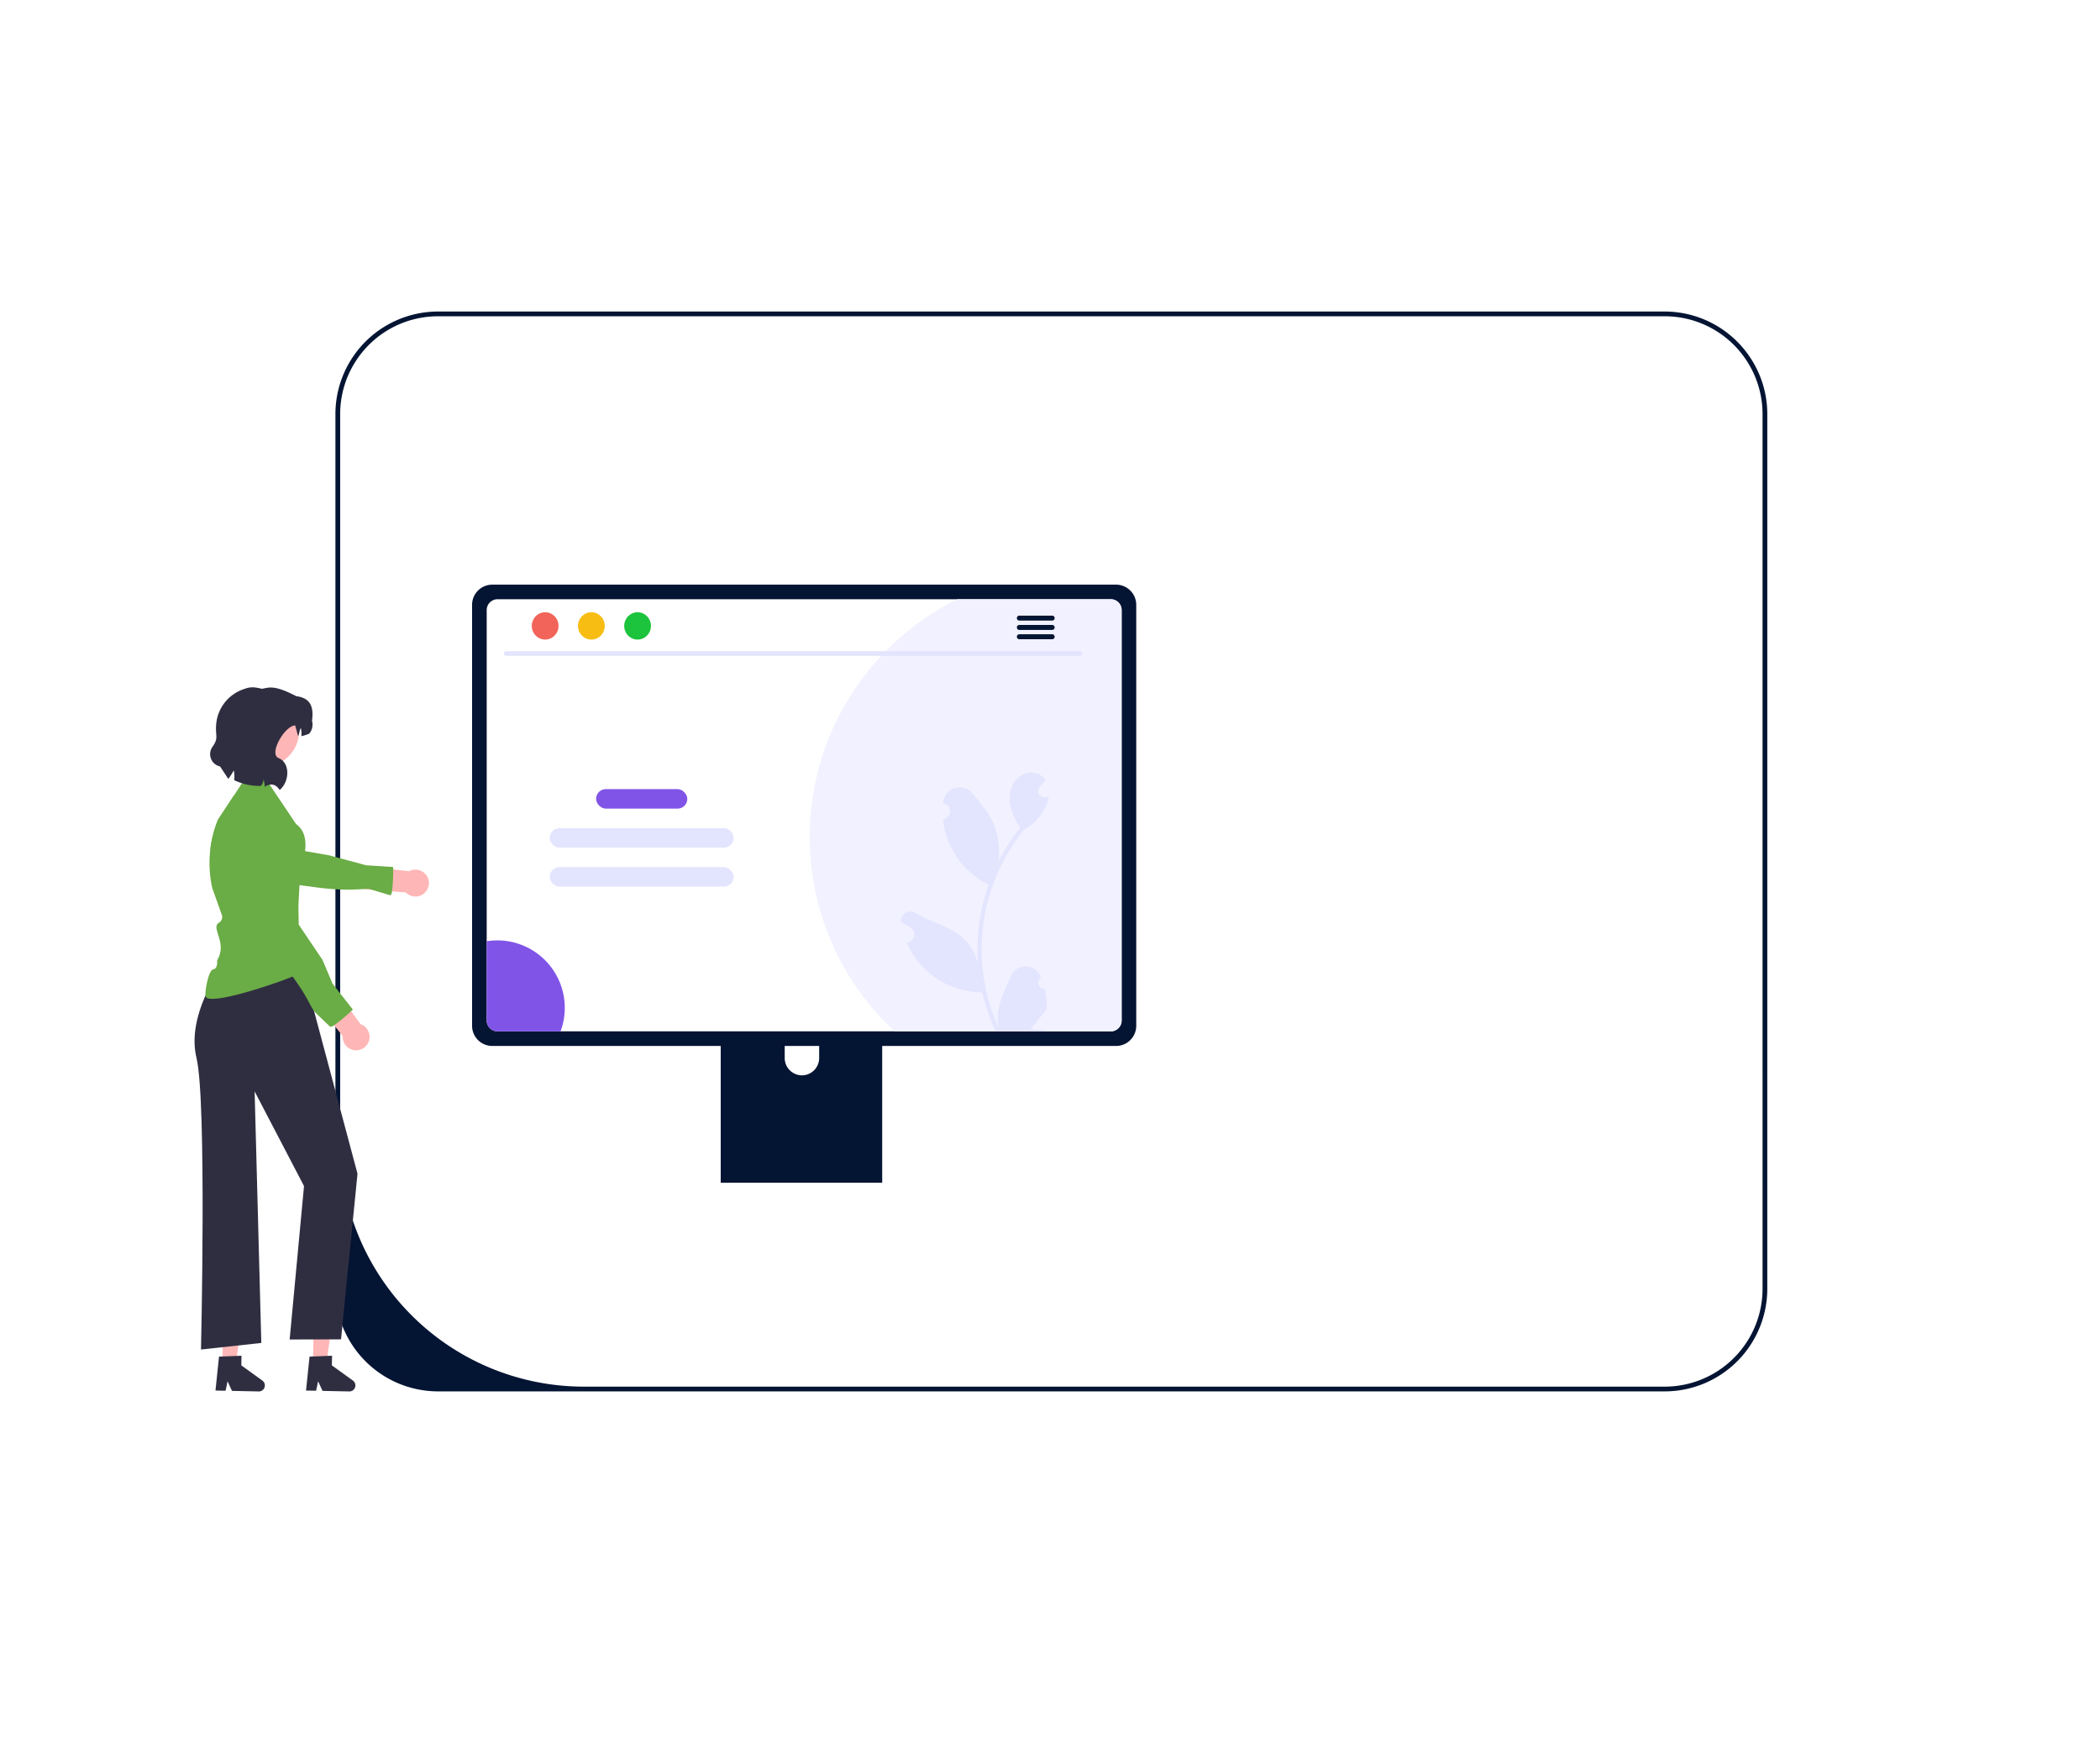 <svg xmlns="http://www.w3.org/2000/svg" xmlns:xlink="http://www.w3.org/1999/xlink" width="933.377" height="776.968" viewBox="0 0 933.377 776.968">
  <defs>
    <filter id="Rectangle_269" x="0" y="0" width="933.377" height="776.968" filterUnits="userSpaceOnUse">
      <feOffset dy="10" input="SourceAlpha"/>
      <feGaussianBlur stdDeviation="49.5" result="blur"/>
      <feFlood flood-color="#353a64" flood-opacity="0.349"/>
      <feComposite operator="in" in2="blur"/>
      <feComposite in="SourceGraphic"/>
    </filter>
  </defs>
  <g id="brnd" transform="translate(2536.5 -2038.532)">
    <g transform="matrix(1, 0, 0, 1, -2536.5, 2038.53)" filter="url(#Rectangle_269)">
      <rect id="Rectangle_269-2" data-name="Rectangle 269" width="636.377" height="479.968" rx="46" transform="translate(148.5 138.5)" fill="#fff"/>
    </g>
    <path id="Path_1379" data-name="Path 1379" d="M635.711,37.615A45.123,45.123,0,0,0,630.6,23.361,45.633,45.633,0,0,0,590.8,0H45.616A45.65,45.65,0,0,0,5.8,23.361,45.55,45.55,0,0,0,0,45.613V434.355a45.662,45.662,0,0,0,45.616,45.613H590.8a45.636,45.636,0,0,0,45.616-45.613V45.613a45.455,45.455,0,0,0-.707-8Zm-1.4,396.74a43.517,43.517,0,0,1-37.575,43.1,43.965,43.965,0,0,1-5.93.4H110.415A108.306,108.306,0,0,1,2.11,369.549V45.613a43.447,43.447,0,0,1,.739-8A43.013,43.013,0,0,1,8.23,23.361,43.478,43.478,0,0,1,45.616,2.11H590.8a43.478,43.478,0,0,1,37.385,21.25,43.438,43.438,0,0,1,6.12,22.253Z" transform="translate(-2387.417 2177)" fill="#041433"/>
    <g id="Group_526" data-name="Group 526" transform="translate(-2484.09 2257.026)">
      <g id="Group_524" data-name="Group 524" transform="translate(157.409 41.365)">
        <path id="Path_1350" data-name="Path 1350" d="M738.875,383.772H674.02a3.46,3.46,0,0,0-3.455,3.464V489.689H742.34V387.237a3.462,3.462,0,0,0-3.464-3.465Zm-32.21,58.213a7.694,7.694,0,0,1-7.658-7.658V422.51a7.658,7.658,0,1,1,15.317,0v11.817a7.694,7.694,0,0,1-7.658,7.658Z" transform="translate(-560.052 -223.882)" fill="#041433"/>
        <path id="Path_1362" data-name="Path 1362" d="M846.163,223.726H568.929a9,9,0,0,0-8.985,8.985V419.79a8.994,8.994,0,0,0,8.985,8.985H846.163a8.994,8.994,0,0,0,8.985-8.985V232.711a9,9,0,0,0-8.985-8.985Z" transform="translate(-559.944 -223.726)" fill="#041433"/>
        <path id="Path_1363" data-name="Path 1363" d="M843.855,230.223h-272.6a4.816,4.816,0,0,0-4.805,4.815V417.48a4.814,4.814,0,0,0,4.805,4.805h272.6a4.814,4.814,0,0,0,4.805-4.805V235.038a4.816,4.816,0,0,0-4.8-4.815Z" transform="translate(-559.95 -223.732)" fill="#fff"/>
        <path id="Path_1371" data-name="Path 1371" d="M848.8,235.038V417.48a4.814,4.814,0,0,1-4.805,4.805H747.869a117.961,117.961,0,0,1-25.735-34.626q-.629-1.259-1.2-2.547a116.915,116.915,0,0,1-10.39-39.991c-.07-.849-.13-1.7-.17-2.558-.13-2.2-.19-4.426-.19-6.663a117.421,117.421,0,0,1,8.282-43.468c.33-.859.679-1.708,1.039-2.557A118.283,118.283,0,0,1,775.8,230.223h68.193a4.816,4.816,0,0,1,4.805,4.815Z" transform="translate(-560.091 -223.732)" fill="#f1f1ff"/>
        <path id="Path_1372" data-name="Path 1372" d="M830.159,255.381H575.085a1.014,1.014,0,1,1,0-2.029H830.159a1.014,1.014,0,1,1,0,2.029Z" transform="translate(-559.958 -223.755)" fill="#e3e4fe"/>
        <ellipse id="Ellipse_77" data-name="Ellipse 77" cx="5.945" cy="6.077" rx="5.945" ry="6.077" transform="translate(26.546 12.264)" fill="#f26459"/>
        <ellipse id="Ellipse_78" data-name="Ellipse 78" cx="5.945" cy="6.077" rx="5.945" ry="6.077" transform="translate(47.082 12.264)" fill="#f8bd12"/>
        <ellipse id="Ellipse_79" data-name="Ellipse 79" cx="5.945" cy="6.077" rx="5.945" ry="6.077" transform="translate(67.618 12.264)" fill="#1cc33c"/>
        <path id="Path_1373" data-name="Path 1373" d="M818.018,237.51H803.43a1.1,1.1,0,1,0,0,2.209h14.588a1.1,1.1,0,1,0,0-2.209Z" transform="translate(-560.181 -223.739)" fill="#041433"/>
        <path id="Path_1374" data-name="Path 1374" d="M818.018,241.66H803.43a1.1,1.1,0,1,0,0,2.209h14.588a1.1,1.1,0,1,0,0-2.209Z" transform="translate(-560.181 -223.744)" fill="#041433"/>
        <path id="Path_1375" data-name="Path 1375" d="M818.018,245.8H803.43a1.1,1.1,0,1,0,0,2.209h14.588a1.1,1.1,0,1,0,0-2.209Z" transform="translate(-560.181 -223.748)" fill="#041433"/>
        <rect id="Rectangle_266" data-name="Rectangle 266" width="40.542" height="8.669" rx="4.335" transform="translate(55.121 90.887)" fill="#8054e7"/>
        <rect id="Rectangle_267" data-name="Rectangle 267" width="81.722" height="8.669" rx="4.335" transform="translate(34.532 108.226)" fill="#e3e4fe"/>
        <rect id="Rectangle_268" data-name="Rectangle 268" width="81.722" height="8.669" rx="4.335" transform="translate(34.532 125.564)" fill="#e3e4fe"/>
        <path id="Path_1376" data-name="Path 1376" d="M601.152,411.974a29.785,29.785,0,0,1-1.878,10.46H571.251a4.814,4.814,0,0,1-4.805-4.805V382.383a29.6,29.6,0,0,1,4.735-.38,29.969,29.969,0,0,1,29.971,29.973Z" transform="translate(-559.95 -223.881)" fill="#8054e7"/>
        <path id="Path_1378" data-name="Path 1378" d="M814.575,403.432a2.67,2.67,0,0,1-1.935-4.627l.183-.727-.073-.175a7.169,7.169,0,0,0-13.224.049c-2.163,5.209-4.917,10.428-5.595,15.936a21.2,21.2,0,0,0,.372,7.294,85.031,85.031,0,0,1-7.735-35.317,82.092,82.092,0,0,1,.509-9.156q.422-3.738,1.17-7.424a86.018,86.018,0,0,1,17.058-36.456,22.892,22.892,0,0,0,9.521-9.878,17.459,17.459,0,0,0,1.588-4.772c-.464.061-.935.1-1.4.129l-.441.023-.054,0a2.645,2.645,0,0,1-2.172-4.309l.6-.738c.3-.38.615-.752.919-1.132a1.319,1.319,0,0,0,.1-.114c.35-.433.7-.859,1.049-1.292a7.649,7.649,0,0,0-2.507-2.424c-3.5-2.052-8.335-.631-10.866,2.538s-3.016,7.613-2.135,11.572a30.654,30.654,0,0,0,4.24,9.452c-.19.243-.388.479-.578.722a86.574,86.574,0,0,0-9.036,14.315,35.99,35.99,0,0,0-2.148-16.716c-2.057-4.961-5.911-9.14-9.306-13.429-4.077-5.152-12.439-2.9-13.157,3.627q-.01.095-.02.19.756.427,1.481.906a3.621,3.621,0,0,1-1.46,6.59l-.074.011a36.032,36.032,0,0,0,.95,5.387,37.1,37.1,0,0,0,18.471,23.251c.3.152.585.3.881.448A88.365,88.365,0,0,0,785,379.574a83.816,83.816,0,0,0,.061,13.532l-.023-.16a22.146,22.146,0,0,0-7.56-12.788c-5.818-4.779-14.038-6.539-20.315-10.381a4.156,4.156,0,0,0-6.366,4.043q.013.084.026.168a24.318,24.318,0,0,1,2.728,1.314q.756.427,1.481.906a3.621,3.621,0,0,1-1.46,6.59l-.074.011-.152.023a36.061,36.061,0,0,0,6.633,10.387A37.131,37.131,0,0,0,786.9,405.035h.008a88.336,88.336,0,0,0,5.934,17.324h21.2c.076-.236.144-.479.213-.714a24.086,24.086,0,0,1-5.866-.349c1.573-1.93,3.146-3.875,4.719-5.805a1.31,1.31,0,0,0,.1-.114c.8-.988,1.6-1.968,2.4-2.956h0a35.282,35.282,0,0,0-1.034-8.988ZM790.3,355.677l.011-.015-.011.03Zm-4.7,42.33-.182-.41c.008-.3.008-.593,0-.9,0-.084-.015-.167-.015-.251.068.524.129,1.049.205,1.573Z" transform="translate(-560.13 -223.808)" fill="#e3e4fe"/>
      </g>
    </g>
    <g id="Group_537" data-name="Group 537" transform="translate(-2450.03 2344.028)">
      <g id="Group_494" data-name="Group 494" transform="translate(0 118.558)">
        <g id="Group_492" data-name="Group 492" transform="translate(49.543 158.153)">
          <path id="Path_1263" data-name="Path 1263" d="M617.414,553.791l5.98.123,3.333-23.518-8.825-.183Z" transform="translate(-614.337 -530.214)" fill="#ffb6b6"/>
          <path id="Path_1264" data-name="Path 1264" d="M622.09,580.3a2.677,2.677,0,0,1-2.728,2.619l-11.888-.247-1.958-4.278-.888,4.217-4.486-.09,1.573-15.086,1.563-.058,6.377-.253,2.057-.078-.089,4.279,9.359,6.754a2.673,2.673,0,0,1,1.107,2.222Z" transform="translate(-600.142 -546.663)" fill="#2f2e41"/>
        </g>
        <g id="Group_493" data-name="Group 493" transform="translate(9.303 158.153)">
          <path id="Path_1265" data-name="Path 1265" d="M690.125,553.791l5.98.123,3.333-23.518-8.825-.183Z" transform="translate(-687.048 -530.214)" fill="#ffb6b6"/>
          <path id="Path_1266" data-name="Path 1266" d="M694.8,580.3a2.677,2.677,0,0,1-2.728,2.619l-11.888-.247-1.958-4.278-.888,4.217-4.486-.09,1.573-15.086,1.563-.058,6.377-.253,2.057-.078-.089,4.279,9.359,6.754A2.673,2.673,0,0,1,694.8,580.3Z" transform="translate(-672.854 -546.663)" fill="#2f2e41"/>
        </g>
        <path id="Path_1267" data-name="Path 1267" d="M645.041,245.358l-32.924-.915,1.829,2.744-4.166,4.115s-15.04,20.577-10.467,39.326,2,129.588,2,129.588l26.81-2.922-2.972-111.8L647.1,347.56l-6.382,68.2,22.844-.067,7.316-73.621-25.836-96.714Z" transform="translate(-598.448 -244.443)" fill="#2f2e41"/>
      </g>
      <g id="Group_495" data-name="Group 495" transform="translate(7.033 48.227)">
        <path id="Path_1270" data-name="Path 1270" d="M561.433,176.28,543.7,174.236,541.12,184.2l18.825,1.494a5.975,5.975,0,1,0,1.489-9.417Z" transform="translate(-473.096 -142.759)" fill="#ffb6b6"/>
        <path id="Path_1271" data-name="Path 1271" d="M573.244,127.892l6.94-10.532a30.446,30.446,0,0,1,3.2,2.9l1.439.991,4.649,4.156,13.161,11.749,4.378,3.913,4.887.858,10.786,1.9,16.335,4.4,12.028.779c.006.243.006.609.006,1.063a69.631,69.631,0,0,1-.515,9.751,3.093,3.093,0,0,1-.648,1.743c-.089.061-9.3-2.816-9.765-2.821-3.747-.006-10.009,1.023-22.644-.621-7.5-.985-14.112-1.882-16.891-2.264l-.061-.011-2.009-.974-22.054-10.681-6.658-3.226a50.725,50.725,0,0,1,3.431-13.066Z" transform="translate(-569.813 -117.36)" fill="#6aac45"/>
      </g>
      <path id="Path_1286" data-name="Path 1286" d="M640.3,198.761c.685,5.212,36.167-7.128,40.4-9.408,7.919-4.256-.366.109-.366.109l.92-26.12.96-15.564s.537-4.134,1.66-9.408c.255-1.184.526-2.557.7-4.012.487-4.2.116-9.082-4.018-12.037l-14.417-21.5-7.1-.415-6.182,9.381-6.94,10.532a50.96,50.96,0,0,0-2.6,30.466l4.344,12.181a2.964,2.964,0,0,1-1.362,3.215c-3.872,2.341,3.966,8.779-.83,16.752,0,0,.448,3.664-1.688,3.985S640.008,196.566,640.3,198.761Z" transform="translate(-635.446 -61.563)" fill="#6aac45"/>
      <g id="Group_503" data-name="Group 503" transform="translate(20.861 55.236)">
        <path id="Path_1287" data-name="Path 1287" d="M608.356,289.119,597.827,274.7l-9.073,4.865,11.673,14.844a5.975,5.975,0,1,0,7.928-5.295Z" transform="translate(-555.434 -194.635)" fill="#ffb6b6"/>
        <path id="Path_1288" data-name="Path 1288" d="M610.666,133.578a20.147,20.147,0,0,1,8.31-3.492c4.224-.737,6.594,5.342,7.525,11.27a34.685,34.685,0,0,1,.407,7.448l.249,1.735.146,8.98.344,20.762,10.575,15.656,4.427,10.515,9.048,11.565c-.177.17-.447.418-.779.729a69.988,69.988,0,0,1-7.511,6.234,3.142,3.142,0,0,1-1.717.7c-.1-.023-6.475-6.159-6.789-6.5-2.113-2.3-2.529-5.387-8.918-14.36-5.819-8.166-11.494-16.287-13.544-19.225l-.038-.053-9.212-30.381-.838-2.754a20.249,20.249,0,0,1,8.315-18.829Z" transform="translate(-602.21 -130.025)" fill="#6aac45"/>
      </g>
      <path id="Path_1289" data-name="Path 1289" d="M666.06,137.251l.05-.021c.142.012.283.02.421.021Z" transform="translate(-631.519 -78.006)" fill="#2f2e41"/>
      <ellipse id="Ellipse_65" data-name="Ellipse 65" cx="16.098" cy="16.098" rx="16.098" ry="16.098" transform="translate(14.311 3.191)" fill="#ffb6b6"/>
      <path id="Path_1290" data-name="Path 1290" d="M679.805,45.032c1.087-7.8-2.082-10.192-7.039-10.9-9.809-5.1-12.055-3.816-15.165-3.263l-1.143-.246c-3.507-.755-4.779-.433-7.9.746a18.032,18.032,0,0,0-11.379,15.784c-.329,4.835,1.186,5.588-1.617,9.515a5.6,5.6,0,0,0,3.384,8.726l3.663,5.537a25.844,25.844,0,0,0,2.413-3.789,12.891,12.891,0,0,1,.188,4.349,25.935,25.935,0,0,0,11.85,2.55,4.678,4.678,0,0,0,1.207-3.049,21.693,21.693,0,0,1,.571,3.431c2.656-1.71,4.852-1.208,6.6,1.421,4.428-3.67,4.775-12.078-.489-14.185-4.453-1.782,2.571-14.256,7.36-14.511.031,0,1.306,4.821,1.352,4.731.676-1.352.367-2.093,1.175-3.573a12.217,12.217,0,0,1,.25,3.63,20.211,20.211,0,0,0,3.463-1.1,6.313,6.313,0,0,0,1.249-5.807Z" transform="translate(-627.6 -30.218)" fill="#2f2e41"/>
    </g>
  </g>
</svg>
